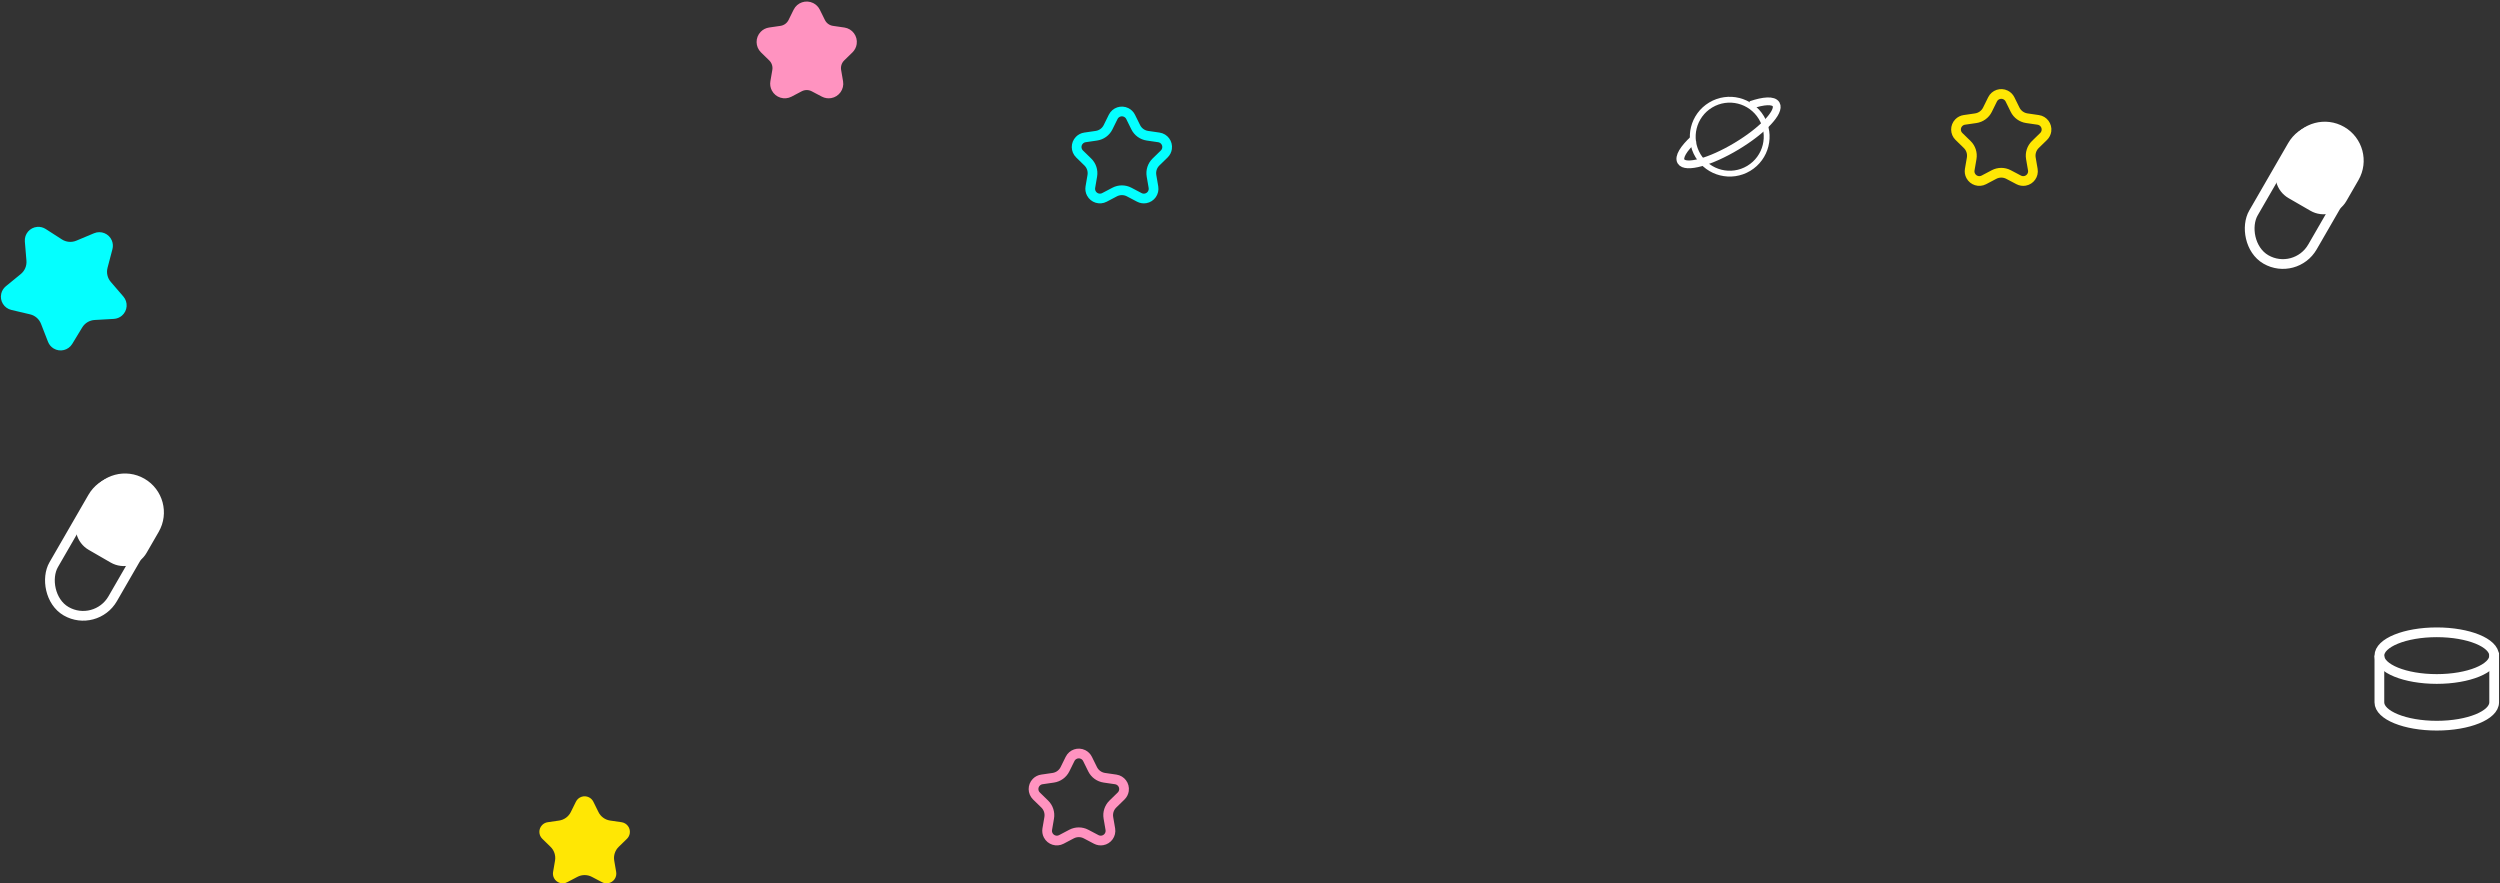 <?xml version="1.0" encoding="UTF-8"?>
<svg width="1285px" height="454px" viewBox="0 0 1285 454" version="1.1" xmlns="http://www.w3.org/2000/svg" xmlns:xlink="http://www.w3.org/1999/xlink">
    <rect x="0" y="0" width="1285" height="454" fill="#333333" stroke="none"/>
    <!-- Generator: Sketch 57.1 (83088) - https://sketch.com -->
    <title>编组 7</title>
    <desc>Created with Sketch.</desc>
    <g id="页面-1" stroke="none" stroke-width="1" fill="none" fill-rule="evenodd">
        <g id="禁毒馆首页" transform="translate(-304, -114)">
            <g id="编组-7" transform="translate(277.125, 111)">
                <g id="编组-6" transform="translate(60, 149.663) rotate(-31) translate(-60, -149.663) translate(17, 106.663)" fill="#04FFFF">
                    <path d="M39.683,66.26 L30.915,70.869 C27.51,72.659 23.3,71.35 21.51,67.946 C20.797,66.59 20.551,65.037 20.81,63.528 L22.484,53.765 C22.93,51.17 22.069,48.522 20.184,46.684 L13.09,39.77 C10.336,37.085 10.28,32.676 12.965,29.921 C14.034,28.824 15.435,28.111 16.95,27.89 L26.753,26.466 C29.359,26.087 31.611,24.451 32.776,22.09 L37.16,13.207 C38.862,9.758 43.038,8.342 46.488,10.044 C47.861,10.722 48.973,11.834 49.651,13.207 L54.034,22.09 C55.2,24.451 57.452,26.087 60.058,26.466 L69.861,27.89 C73.667,28.444 76.304,31.978 75.751,35.784 C75.531,37.3 74.817,38.7 73.72,39.77 L66.627,46.684 C64.742,48.522 63.881,51.17 64.326,53.765 L66.001,63.528 C66.651,67.319 64.105,70.919 60.314,71.569 C58.804,71.828 57.252,71.582 55.896,70.869 L47.128,66.26 C44.798,65.035 42.013,65.035 39.683,66.26 Z" id="星形备份-3"></path>
                </g>
                <g id="药丸" transform="translate(80.192, 284.317) rotate(-330) translate(-80.192, -284.317) translate(62.192, 245.817)" stroke="#FFFFFF" stroke-width="5">
                    <rect id="矩形" x="0.201" y="1.616" width="35" height="75" rx="17.5"></rect>
                    <path d="M18.5,0 C28.165,-1.7754286e-15 36,7.835 36,17.5 L36,30 C36,36.075 31.075,41 25,41 L12,41 C5.925,41 1,36.075 1,30 L1,17.5 C1,7.835 8.835,1.7754286e-15 18.5,0 Z" id="矩形备份" fill="#FFFFFF"></path>
                </g>
                <g id="药丸备份" transform="translate(1210.875, 103.5) rotate(-330) translate(-1210.875, -103.5) translate(1192.875, 65)" stroke="#FFFFFF" stroke-width="5">
                    <rect id="矩形" x="0.201" y="1.616" width="35" height="75" rx="17.5"></rect>
                    <path d="M18.5,0 C28.165,-1.7754286e-15 36,7.835 36,17.5 L36,30 C36,36.075 31.075,41 25,41 L12,41 C5.925,41 1,36.075 1,30 L1,17.5 C1,7.835 8.835,1.7754286e-15 18.5,0 Z" id="矩形备份" fill="#FFFFFF"></path>
                </g>
                <g id="药丸" transform="translate(1249.875, 328)" stroke="#FFFFFF" stroke-width="5">
                    <ellipse id="椭圆形" cx="29.5" cy="12" rx="29.5" ry="12"></ellipse>
                    <path d="M0,12 L0,36 C0,42.627 13.208,48 29.5,48 C45.792,48 59,42.627 59,36 L59,13.5 L59,10.5" id="路径"></path>
                </g>
                <g id="星形-2" transform="translate(411.03, 0)" fill="#FF93C0" stroke="#FF93C0" stroke-width="5">
                    <path d="M26.777,47.707 L21.536,50.463 C19.093,51.747 16.071,50.808 14.787,48.364 C14.275,47.392 14.099,46.277 14.284,45.194 L15.285,39.358 C15.731,36.763 14.87,34.115 12.985,32.277 L8.745,28.144 C6.768,26.217 6.728,23.053 8.654,21.076 C9.421,20.289 10.427,19.777 11.515,19.619 L17.374,18.767 C19.98,18.389 22.232,16.752 23.398,14.391 L26.018,9.081 C27.24,6.606 30.237,5.59 32.712,6.811 C33.698,7.298 34.495,8.096 34.982,9.081 L37.602,14.391 C38.768,16.752 41.02,18.389 43.626,18.767 L49.485,19.619 C52.217,20.016 54.11,22.552 53.713,25.283 C53.555,26.371 53.043,27.377 52.255,28.144 L48.015,32.277 C46.13,34.115 45.269,36.763 45.715,39.358 L46.716,45.194 C47.182,47.914 45.355,50.498 42.634,50.965 C41.551,51.15 40.437,50.974 39.464,50.463 L34.223,47.707 C31.892,46.482 29.108,46.482 26.777,47.707 Z" id="星形"></path>
                </g>
                <path d="M599.807,101.707 L594.566,104.463 C592.123,105.747 589.101,104.808 587.817,102.364 C587.305,101.392 587.129,100.277 587.315,99.194 L588.316,93.358 C588.761,90.763 587.9,88.115 586.015,86.277 L581.775,82.144 C579.798,80.217 579.758,77.053 581.684,75.076 C582.452,74.289 583.457,73.777 584.545,73.619 L590.404,72.767 C593.01,72.389 595.263,70.752 596.428,68.391 L599.048,63.081 C600.27,60.606 603.267,59.59 605.742,60.811 C606.728,61.298 607.526,62.096 608.012,63.081 L610.633,68.391 C611.798,70.752 614.05,72.389 616.656,72.767 L622.516,73.619 C625.247,74.016 627.14,76.552 626.743,79.283 C626.585,80.371 626.073,81.377 625.286,82.144 L621.046,86.277 C619.16,88.115 618.3,90.763 618.745,93.358 L619.746,99.194 C620.212,101.914 618.385,104.498 615.665,104.965 C614.581,105.15 613.467,104.974 612.494,104.463 L607.253,101.707 C604.922,100.482 602.138,100.482 599.807,101.707 Z" id="星形备份" stroke="#04FFFF" stroke-width="5"></path>
                <path d="M323.652,453.707 L318.411,456.463 C315.968,457.747 312.946,456.808 311.661,454.364 C311.15,453.392 310.973,452.277 311.159,451.194 L312.16,445.358 C312.605,442.763 311.745,440.115 309.859,438.277 L305.619,434.144 C303.643,432.217 303.602,429.053 305.529,427.076 C306.296,426.289 307.302,425.777 308.389,425.619 L314.249,424.767 C316.855,424.389 319.107,422.752 320.272,420.391 L322.893,415.081 C324.114,412.606 327.111,411.59 329.587,412.811 C330.572,413.298 331.37,414.096 331.857,415.081 L334.477,420.391 C335.642,422.752 337.895,424.389 340.501,424.767 L346.36,425.619 C349.092,426.016 350.984,428.552 350.588,431.283 C350.429,432.371 349.917,433.377 349.13,434.144 L344.89,438.277 C343.005,440.115 342.144,442.763 342.589,445.358 L343.59,451.194 C344.057,453.914 342.23,456.498 339.509,456.965 C338.426,457.15 337.311,456.974 336.338,456.463 L331.097,453.707 C328.767,452.482 325.983,452.482 323.652,453.707 Z" id="星形备份-4" fill="#FFE704"></path>
                <path d="M1051.807,92.707 L1046.566,95.463 C1044.123,96.747 1041.101,95.808 1039.817,93.364 C1039.305,92.392 1039.129,91.277 1039.315,90.194 L1040.316,84.358 C1040.761,81.763 1039.9,79.115 1038.015,77.277 L1033.775,73.144 C1031.798,71.217 1031.758,68.053 1033.684,66.076 C1034.452,65.289 1035.457,64.777 1036.545,64.619 L1042.404,63.767 C1045.01,63.389 1047.263,61.752 1048.428,59.391 L1051.048,54.081 C1052.27,51.606 1055.267,50.59 1057.742,51.811 C1058.728,52.298 1059.526,53.096 1060.012,54.081 L1062.633,59.391 C1063.798,61.752 1066.05,63.389 1068.656,63.767 L1074.516,64.619 C1077.247,65.016 1079.14,67.552 1078.743,70.283 C1078.585,71.371 1078.073,72.377 1077.286,73.144 L1073.046,77.277 C1071.16,79.115 1070.3,81.763 1070.745,84.358 L1071.746,90.194 C1072.212,92.914 1070.385,95.498 1067.665,95.965 C1066.581,96.15 1065.467,95.974 1064.494,95.463 L1059.253,92.707 C1056.922,91.482 1054.138,91.482 1051.807,92.707 Z" id="星形备份-2" stroke="#FFE704" stroke-width="5"></path>
                <path d="M577.652,431.707 L572.411,434.463 C569.968,435.747 566.946,434.808 565.661,432.364 C565.15,431.392 564.973,430.277 565.159,429.194 L566.16,423.358 C566.605,420.763 565.745,418.115 563.859,416.277 L559.619,412.144 C557.643,410.217 557.602,407.053 559.529,405.076 C560.296,404.289 561.302,403.777 562.389,403.619 L568.249,402.767 C570.855,402.389 573.107,400.752 574.272,398.391 L576.893,393.081 C578.114,390.606 581.111,389.59 583.587,390.811 C584.572,391.298 585.37,392.096 585.857,393.081 L588.477,398.391 C589.642,400.752 591.895,402.389 594.501,402.767 L600.36,403.619 C603.092,404.016 604.984,406.552 604.588,409.283 C604.429,410.371 603.917,411.377 603.13,412.144 L598.89,416.277 C597.005,418.115 596.144,420.763 596.589,423.358 L597.59,429.194 C598.057,431.914 596.23,434.498 593.509,434.965 C592.426,435.15 591.311,434.974 590.338,434.463 L585.097,431.707 C582.767,430.482 579.983,430.482 577.652,431.707 Z" id="星形备份-5" stroke="#FF93C0" stroke-width="5"></path>
                <g id="编组-5" transform="translate(916.375, 73) rotate(-31) translate(-916.375, -73) translate(887.875, 54)" stroke="#FFFFFF">
                    <circle id="椭圆形" stroke-width="3" cx="28" cy="19" r="19"></circle>
                    <path d="M11.528,10.573 C4.533,12.03 0,14.367 0,17 C0,21.418 12.76,25 28.5,25 L28.5,25 C44.24,25 57,21.418 57,17 C57,14.394 52.561,12.079 45.69,10.619" id="路径" stroke-width="4"></path>
                </g>
            </g>
        </g>
    </g>
</svg>